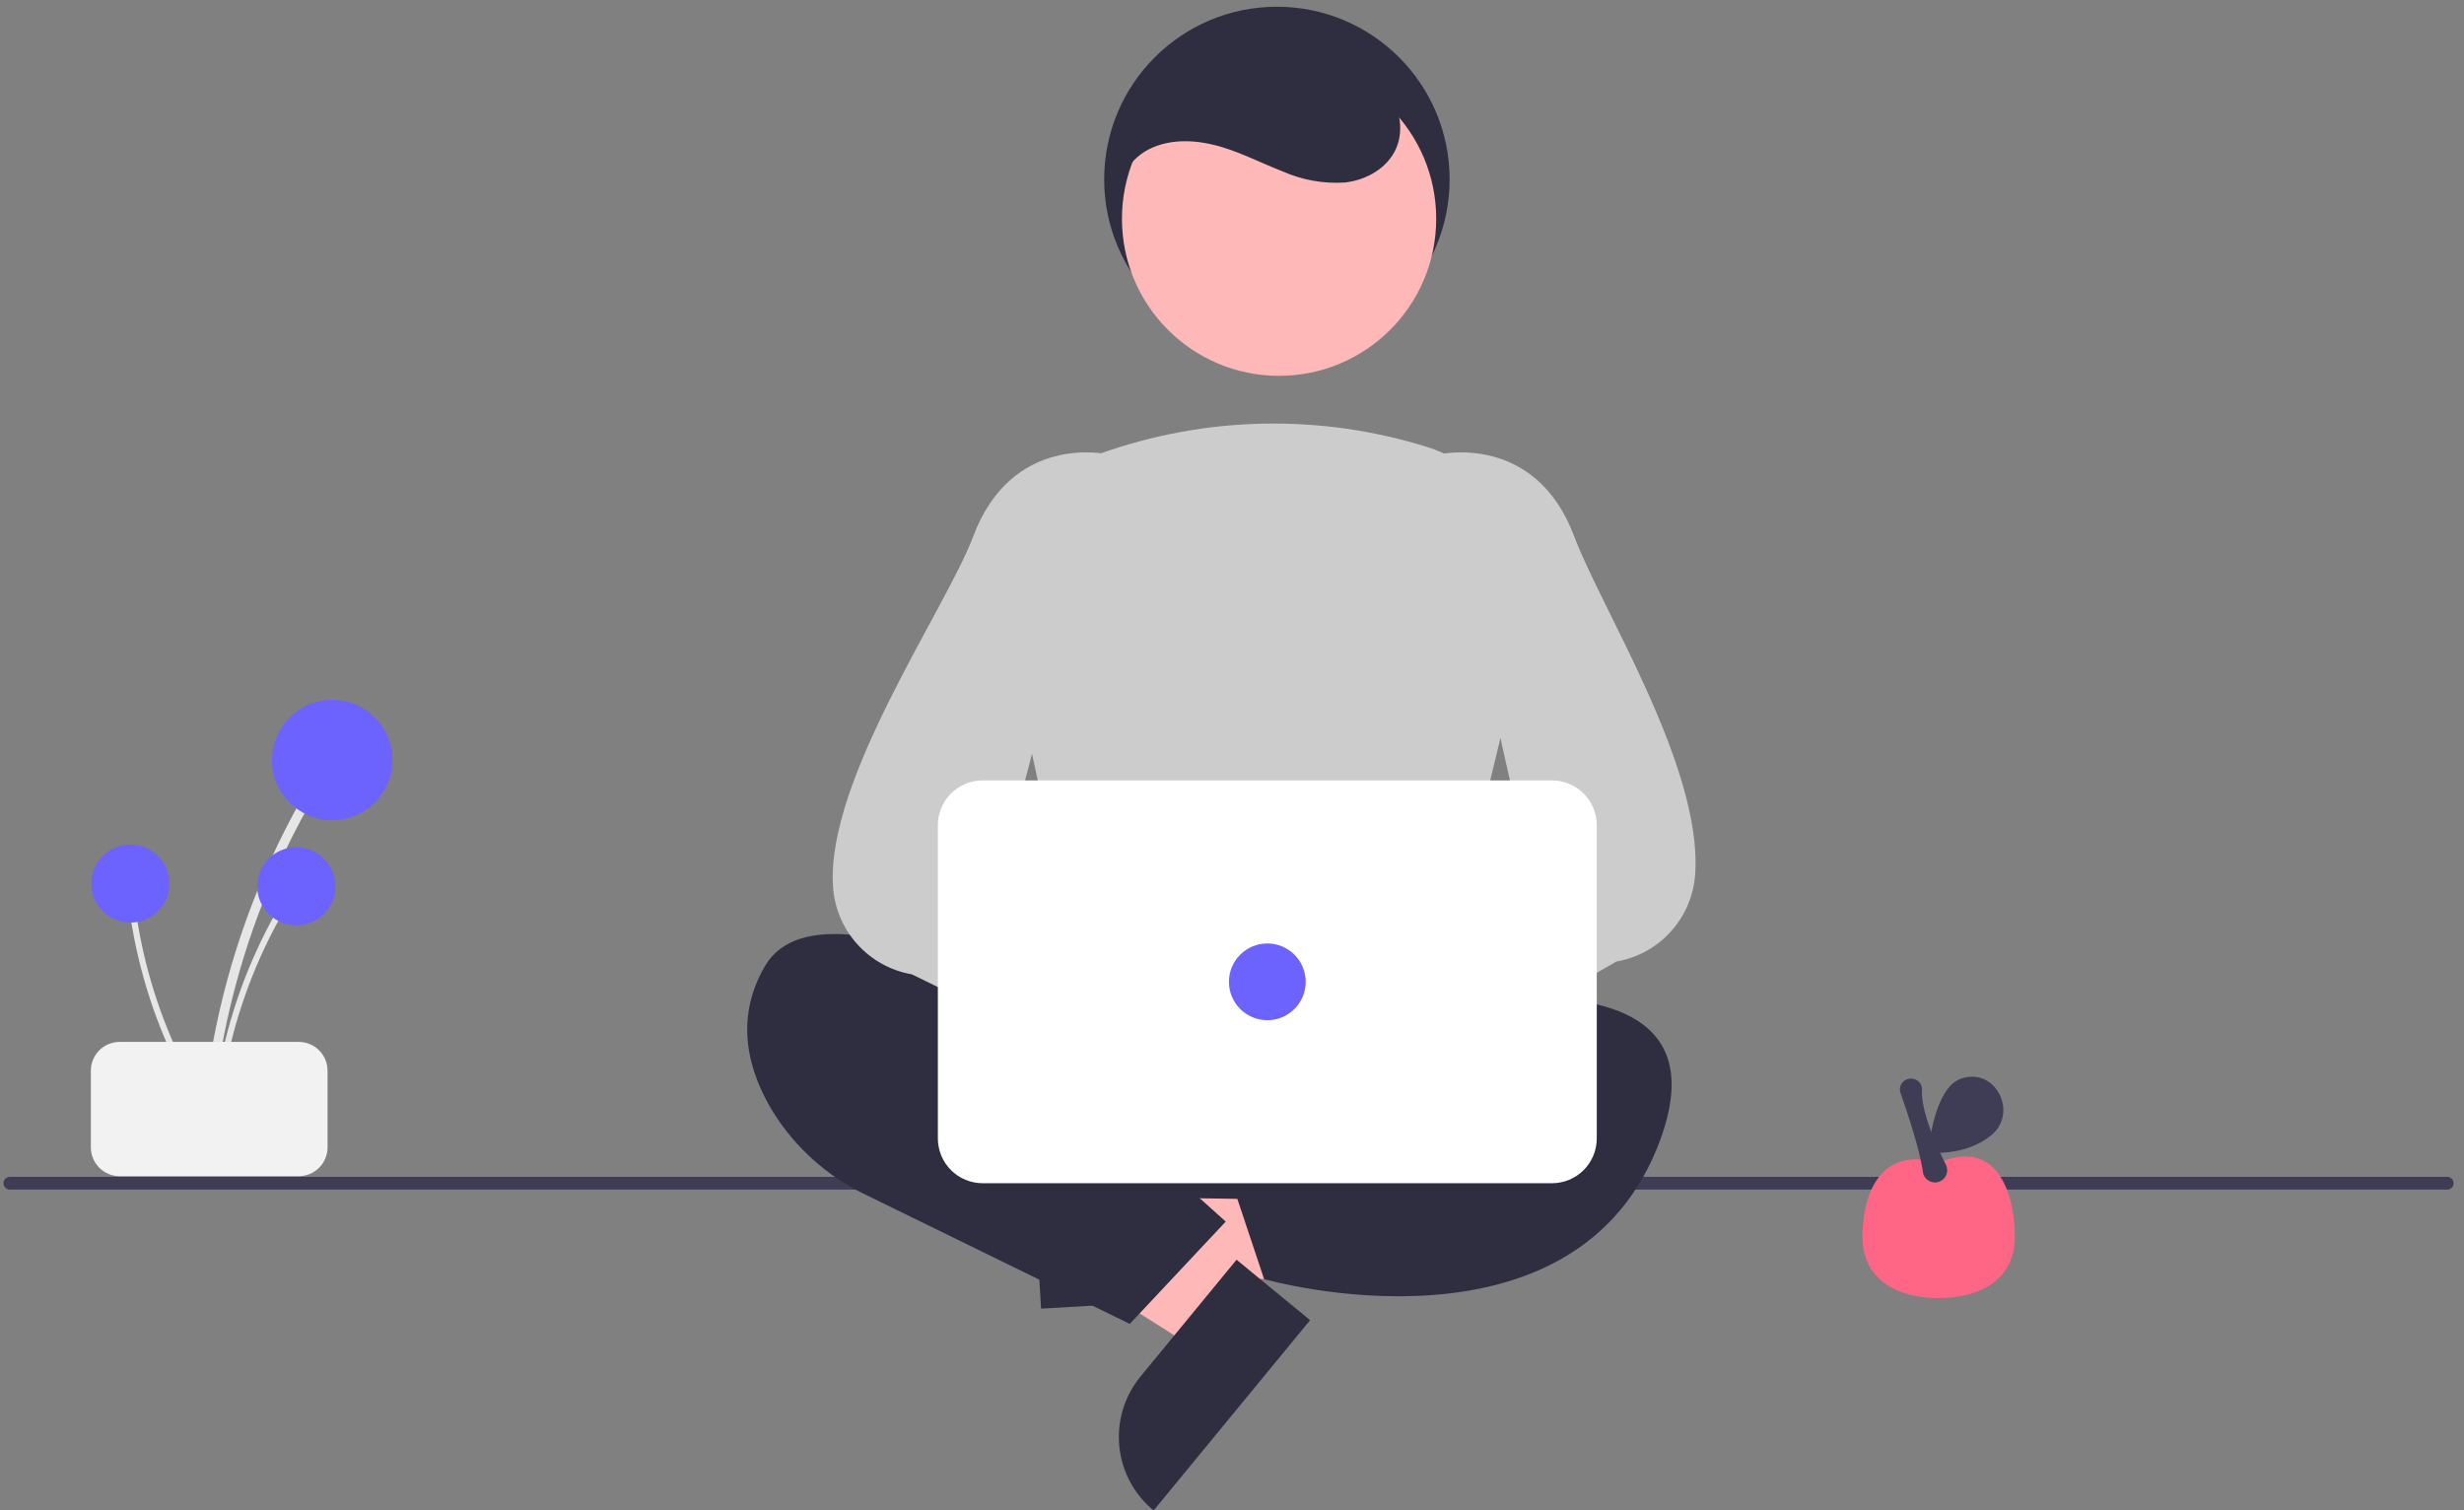 <svg width="354" height="217" viewBox="0 0 354 217" fill="none" xmlns="http://www.w3.org/2000/svg">
<rect x="0" y="0" width="354" height="217" fill="#808080" stroke="none"/>
<g clip-path="url(#clip0)">
<path d="M351.59 170.906H1.419C1.175 170.906 0.942 170.809 0.769 170.637C0.597 170.465 0.5 170.231 0.5 169.987C0.5 169.744 0.597 169.51 0.769 169.338C0.942 169.165 1.175 169.069 1.419 169.069H351.59C351.834 169.069 352.068 169.165 352.24 169.338C352.412 169.51 352.509 169.744 352.509 169.987C352.509 170.231 352.412 170.465 352.24 170.637C352.068 170.809 351.834 170.906 351.59 170.906Z" fill="#3F3D56"/>
<path d="M183.452 50.571C197.157 50.571 208.267 39.467 208.267 25.769C208.267 12.072 197.157 0.968 183.452 0.968C169.747 0.968 158.637 12.072 158.637 25.769C158.637 39.467 169.747 50.571 183.452 50.571Z" fill="#2F2E41"/>
<path d="M159.874 184.984L159.217 173.742L202.29 165.856L203.261 182.45L159.874 184.984Z" fill="#FFB8B8"/>
<path d="M161.961 165.524L163.229 187.206L149.57 188.004L147.503 152.67C149.297 152.566 151.094 152.815 152.791 153.404C154.488 153.993 156.053 154.911 157.395 156.105C158.738 157.298 159.832 158.744 160.615 160.36C161.399 161.977 161.856 163.731 161.961 165.524Z" fill="#2F2E41"/>
<path d="M178.608 184.881L171.453 193.581L134.473 170.14L145.032 157.3L178.608 184.881Z" fill="#FFB8B8"/>
<path d="M163.856 197.753L177.654 180.974L188.224 189.657L165.738 217C164.35 215.86 163.2 214.457 162.354 212.873C161.508 211.289 160.983 209.553 160.808 207.766C160.634 205.979 160.813 204.174 161.336 202.456C161.859 200.738 162.715 199.14 163.856 197.753Z" fill="#2F2E41"/>
<path d="M158.019 144.423L153.129 167.46C153.017 167.99 153.023 168.539 153.148 169.067C153.272 169.595 153.512 170.088 153.851 170.512C154.189 170.936 154.616 171.28 155.103 171.52C155.59 171.759 156.124 171.888 156.666 171.896L204.732 172.671C205.274 172.68 205.811 172.569 206.305 172.346C206.799 172.123 207.237 171.794 207.589 171.382C207.941 170.97 208.197 170.485 208.339 169.962C208.481 169.44 208.506 168.892 208.412 168.359L204.208 144.547C204.058 143.696 203.612 142.926 202.95 142.371C202.288 141.815 201.452 141.511 200.587 141.511H161.615C160.772 141.511 159.955 141.8 159.301 142.33C158.646 142.86 158.193 143.599 158.019 144.423Z" fill="#2F2E41"/>
<path d="M165.989 152.534C165.989 152.534 119.116 123.139 109.925 138.755C105.33 146.563 107.628 154.142 111.074 159.768C114.273 164.891 118.864 168.998 124.311 171.61L162.313 190.196L176.099 175.499L166.909 167.231L165.989 152.534Z" fill="#2F2E41"/>
<path d="M189.886 147.941C189.886 147.941 250.545 130.488 238.597 163.557C226.649 196.626 181.614 183.766 181.614 183.766L177.018 169.987L192.643 158.964L189.886 147.941Z" fill="#2F2E41"/>
<path d="M183.763 53.994C196.23 53.994 206.337 43.893 206.337 31.433C206.337 18.972 196.23 8.871 183.763 8.871C171.296 8.871 161.189 18.972 161.189 31.433C161.189 43.893 171.296 53.994 183.763 53.994Z" fill="#FFB8B8"/>
<path d="M184.946 151.587C175.566 151.445 166.234 150.216 157.137 147.925L156.868 147.852L144.272 89.939C143.139 84.85 143.909 79.523 146.438 74.963C148.966 70.403 153.078 66.926 157.996 65.19C173.189 59.742 189.747 59.411 205.145 64.249H205.145C210.312 65.913 214.661 69.463 217.324 74.19C219.988 78.917 220.77 84.474 219.515 89.753L205.445 147.803L205.247 147.897C199.4 150.666 192.089 151.587 184.946 151.587Z" fill="#CCCCCC"/>
<path d="M168.025 156.086C168.483 154.815 169.214 153.66 170.166 152.702C171.118 151.744 172.269 151.007 173.538 150.541C174.806 150.076 176.161 149.895 177.507 150.009C178.854 150.124 180.158 150.533 181.329 151.206L206.132 129.689L208.376 146.598L184.479 164.439C183.217 166.331 181.305 167.694 179.104 168.27C176.904 168.847 174.568 168.596 172.54 167.567C170.512 166.537 168.932 164.8 168.1 162.684C167.268 160.568 167.241 158.22 168.025 156.086Z" fill="#FFB8B8"/>
<path d="M191.681 160.779C191.277 160.779 190.876 160.72 190.489 160.604C189.862 160.421 189.287 160.091 188.813 159.641C188.34 159.191 187.981 158.634 187.767 158.017L184.773 149.54C184.492 148.756 184.457 147.906 184.671 147.102C184.884 146.298 185.337 145.578 185.97 145.036L219.763 124.759L206.442 65.363L206.781 65.281C206.919 65.247 220.567 62.142 226.16 77.049C230.077 87.489 244.571 110.189 243.548 125.528C243.354 128.597 242.131 131.51 240.076 133.798C238.021 136.086 235.255 137.615 232.223 138.138L194.184 159.92C193.468 160.476 192.587 160.778 191.681 160.779Z" fill="#CCCCCC"/>
<path d="M195.471 154.071C195.013 152.8 194.283 151.645 193.33 150.687C192.378 149.729 191.227 148.992 189.959 148.527C188.69 148.061 187.335 147.88 185.989 147.994C184.643 148.109 183.338 148.518 182.167 149.191L157.364 127.673L155.12 144.583L179.017 162.424C180.279 164.316 182.192 165.679 184.392 166.255C186.593 166.832 188.928 166.581 190.956 165.552C192.984 164.522 194.564 162.785 195.396 160.669C196.228 158.552 196.255 156.205 195.471 154.071Z" fill="#FFB8B8"/>
<path d="M174.304 160.779C173.398 160.778 172.517 160.476 171.801 159.92L131.004 139.975C127.973 139.452 125.207 137.923 123.152 135.635C121.097 133.347 119.874 130.434 119.679 127.365C118.657 112.026 135.908 87.489 139.825 77.049C145.417 62.142 159.066 65.246 159.204 65.281L159.543 65.363L143.464 126.597L180.015 145.036C180.648 145.578 181.101 146.298 181.314 147.102C181.528 147.906 181.492 148.756 181.212 149.54L178.218 158.017C178.004 158.634 177.645 159.191 177.172 159.641C176.698 160.091 176.123 160.421 175.496 160.604C175.109 160.72 174.708 160.779 174.304 160.779Z" fill="#CCCCCC"/>
<path d="M222.973 169.987H141.174C139.469 169.985 137.833 169.307 136.627 168.102C135.421 166.896 134.743 165.262 134.741 163.557V118.546C134.743 116.842 135.421 115.207 136.627 114.002C137.833 112.796 139.469 112.118 141.174 112.116H222.973C224.678 112.118 226.314 112.796 227.52 114.002C228.726 115.207 229.404 116.842 229.406 118.546V163.557C229.404 165.262 228.726 166.896 227.52 168.102C226.314 169.307 224.678 169.985 222.973 169.987Z" fill="white"/>
<path d="M182.073 146.563C185.119 146.563 187.588 144.096 187.588 141.052C187.588 138.008 185.119 135.54 182.073 135.54C179.028 135.54 176.559 138.008 176.559 141.052C176.559 144.096 179.028 146.563 182.073 146.563Z" fill="#6C63FF"/>
<path d="M160.963 30.515C159.626 27.123 161.821 23.081 165.077 21.438C168.333 19.795 172.263 20.107 175.746 21.19C178.673 22.1 181.416 23.511 184.272 24.624C187.087 25.871 190.163 26.419 193.236 26.22C196.282 25.876 199.314 24.169 200.56 21.37C201.852 18.468 200.973 14.928 198.984 12.451C196.867 10.057 194.127 8.297 191.069 7.367C184.353 5.002 176.595 4.933 170.36 8.371C164.125 11.808 159.887 19.128 161.176 26.127" fill="#2F2E41"/>
<path d="M30.52 160.175C31.655 147.953 34.791 136 39.803 124.794C41.2 121.675 42.737 118.625 44.415 115.644C44.499 115.488 44.519 115.306 44.471 115.135C44.424 114.965 44.311 114.819 44.158 114.73C44.005 114.641 43.823 114.614 43.651 114.656C43.479 114.698 43.33 114.805 43.235 114.955C37.133 125.814 32.858 137.601 30.581 149.845C29.948 153.264 29.472 156.708 29.153 160.175C29.072 161.05 30.439 161.044 30.52 160.175Z" fill="#E6E6E6"/>
<path d="M47.724 117.834C52.502 117.834 56.376 113.962 56.376 109.186C56.376 104.41 52.502 100.538 47.724 100.538C42.945 100.538 39.071 104.41 39.071 109.186C39.071 113.962 42.945 117.834 47.724 117.834Z" fill="#6C63FF"/>
<path d="M31.405 160.405C32.141 152.476 34.176 144.722 37.427 137.452C38.333 135.428 39.331 133.45 40.419 131.516C40.474 131.414 40.487 131.296 40.456 131.185C40.425 131.075 40.352 130.981 40.253 130.923C40.153 130.865 40.035 130.847 39.924 130.875C39.812 130.902 39.715 130.971 39.654 131.069C35.695 138.113 32.922 145.76 31.445 153.703C31.034 155.922 30.725 158.155 30.518 160.405C30.466 160.972 31.352 160.969 31.405 160.405H31.405Z" fill="#E6E6E6"/>
<path d="M42.566 132.936C45.666 132.936 48.179 130.424 48.179 127.326C48.179 124.227 45.666 121.716 42.566 121.716C39.466 121.716 36.953 124.227 36.953 127.326C36.953 130.424 39.466 132.936 42.566 132.936Z" fill="#6C63FF"/>
<path d="M30.286 159.875C25.987 153.171 22.82 145.806 20.909 138.075C20.379 135.923 19.947 133.749 19.615 131.555C19.596 131.442 19.534 131.34 19.441 131.272C19.349 131.204 19.233 131.174 19.119 131.19C19.005 131.205 18.901 131.264 18.83 131.354C18.759 131.444 18.725 131.559 18.737 131.673C19.951 139.661 22.47 147.395 26.193 154.567C27.235 156.568 28.366 158.519 29.587 160.42C29.895 160.9 30.592 160.352 30.286 159.875Z" fill="#E6E6E6"/>
<path d="M18.73 132.542C21.83 132.542 24.343 130.031 24.343 126.932C24.343 123.834 21.83 121.322 18.73 121.322C15.63 121.322 13.116 123.834 13.116 126.932C13.116 130.031 15.63 132.542 18.73 132.542Z" fill="#6C63FF"/>
<path d="M13.053 164.839V153.816C13.055 152.72 13.491 151.67 14.266 150.895C15.041 150.12 16.093 149.684 17.189 149.683H42.924C44.02 149.684 45.071 150.12 45.847 150.895C46.622 151.67 47.058 152.72 47.059 153.816V164.839C47.058 165.935 46.622 166.986 45.847 167.761C45.071 168.536 44.02 168.972 42.924 168.973H17.189C16.093 168.972 15.041 168.536 14.266 167.761C13.491 166.986 13.055 165.935 13.053 164.839Z" fill="#F2F2F2"/>
<path d="M289.468 177.704C289.468 183.746 284.568 186.492 278.523 186.492C272.478 186.492 267.578 183.746 267.578 177.704C267.578 171.662 270.01 164.613 278.523 167.044C287.036 163.398 289.468 171.662 289.468 177.704Z" fill="#FF6584"/>
<path d="M277.99 169.874C277.564 169.875 277.153 169.721 276.833 169.44C276.513 169.159 276.306 168.772 276.252 168.35C275.889 165.336 273.892 159.432 273.05 157.035L273.05 157.034C272.964 156.795 272.938 156.54 272.974 156.289C273.009 156.039 273.104 155.8 273.252 155.595C273.393 155.411 273.572 155.259 273.776 155.149C273.98 155.039 274.205 154.974 274.436 154.957C274.668 154.94 274.9 154.973 275.118 155.052C275.335 155.132 275.534 155.256 275.7 155.418C275.848 155.574 275.963 155.758 276.037 155.96C276.111 156.161 276.143 156.376 276.13 156.591C275.965 159.668 278.21 164.642 279.563 167.333C279.691 167.586 279.755 167.867 279.75 168.151C279.745 168.435 279.671 168.714 279.534 168.963C279.398 169.212 279.203 169.424 278.966 169.581C278.729 169.738 278.458 169.835 278.175 169.864C278.114 169.871 278.052 169.874 277.99 169.874Z" fill="#3F3D56"/>
<path d="M286.089 163.085C289.888 159.977 286.907 153.616 282.152 154.837C281.512 154.99 280.922 155.304 280.439 155.75C277.522 158.504 277.07 165.551 277.07 165.551C277.07 165.551 282.221 166.248 286.089 163.085Z" fill="#3F3D56"/>
</g>
<defs>
<clipPath id="clip0">
<rect width="353" height="217" fill="white" transform="translate(0.5)"/>
</clipPath>
</defs>
</svg>
